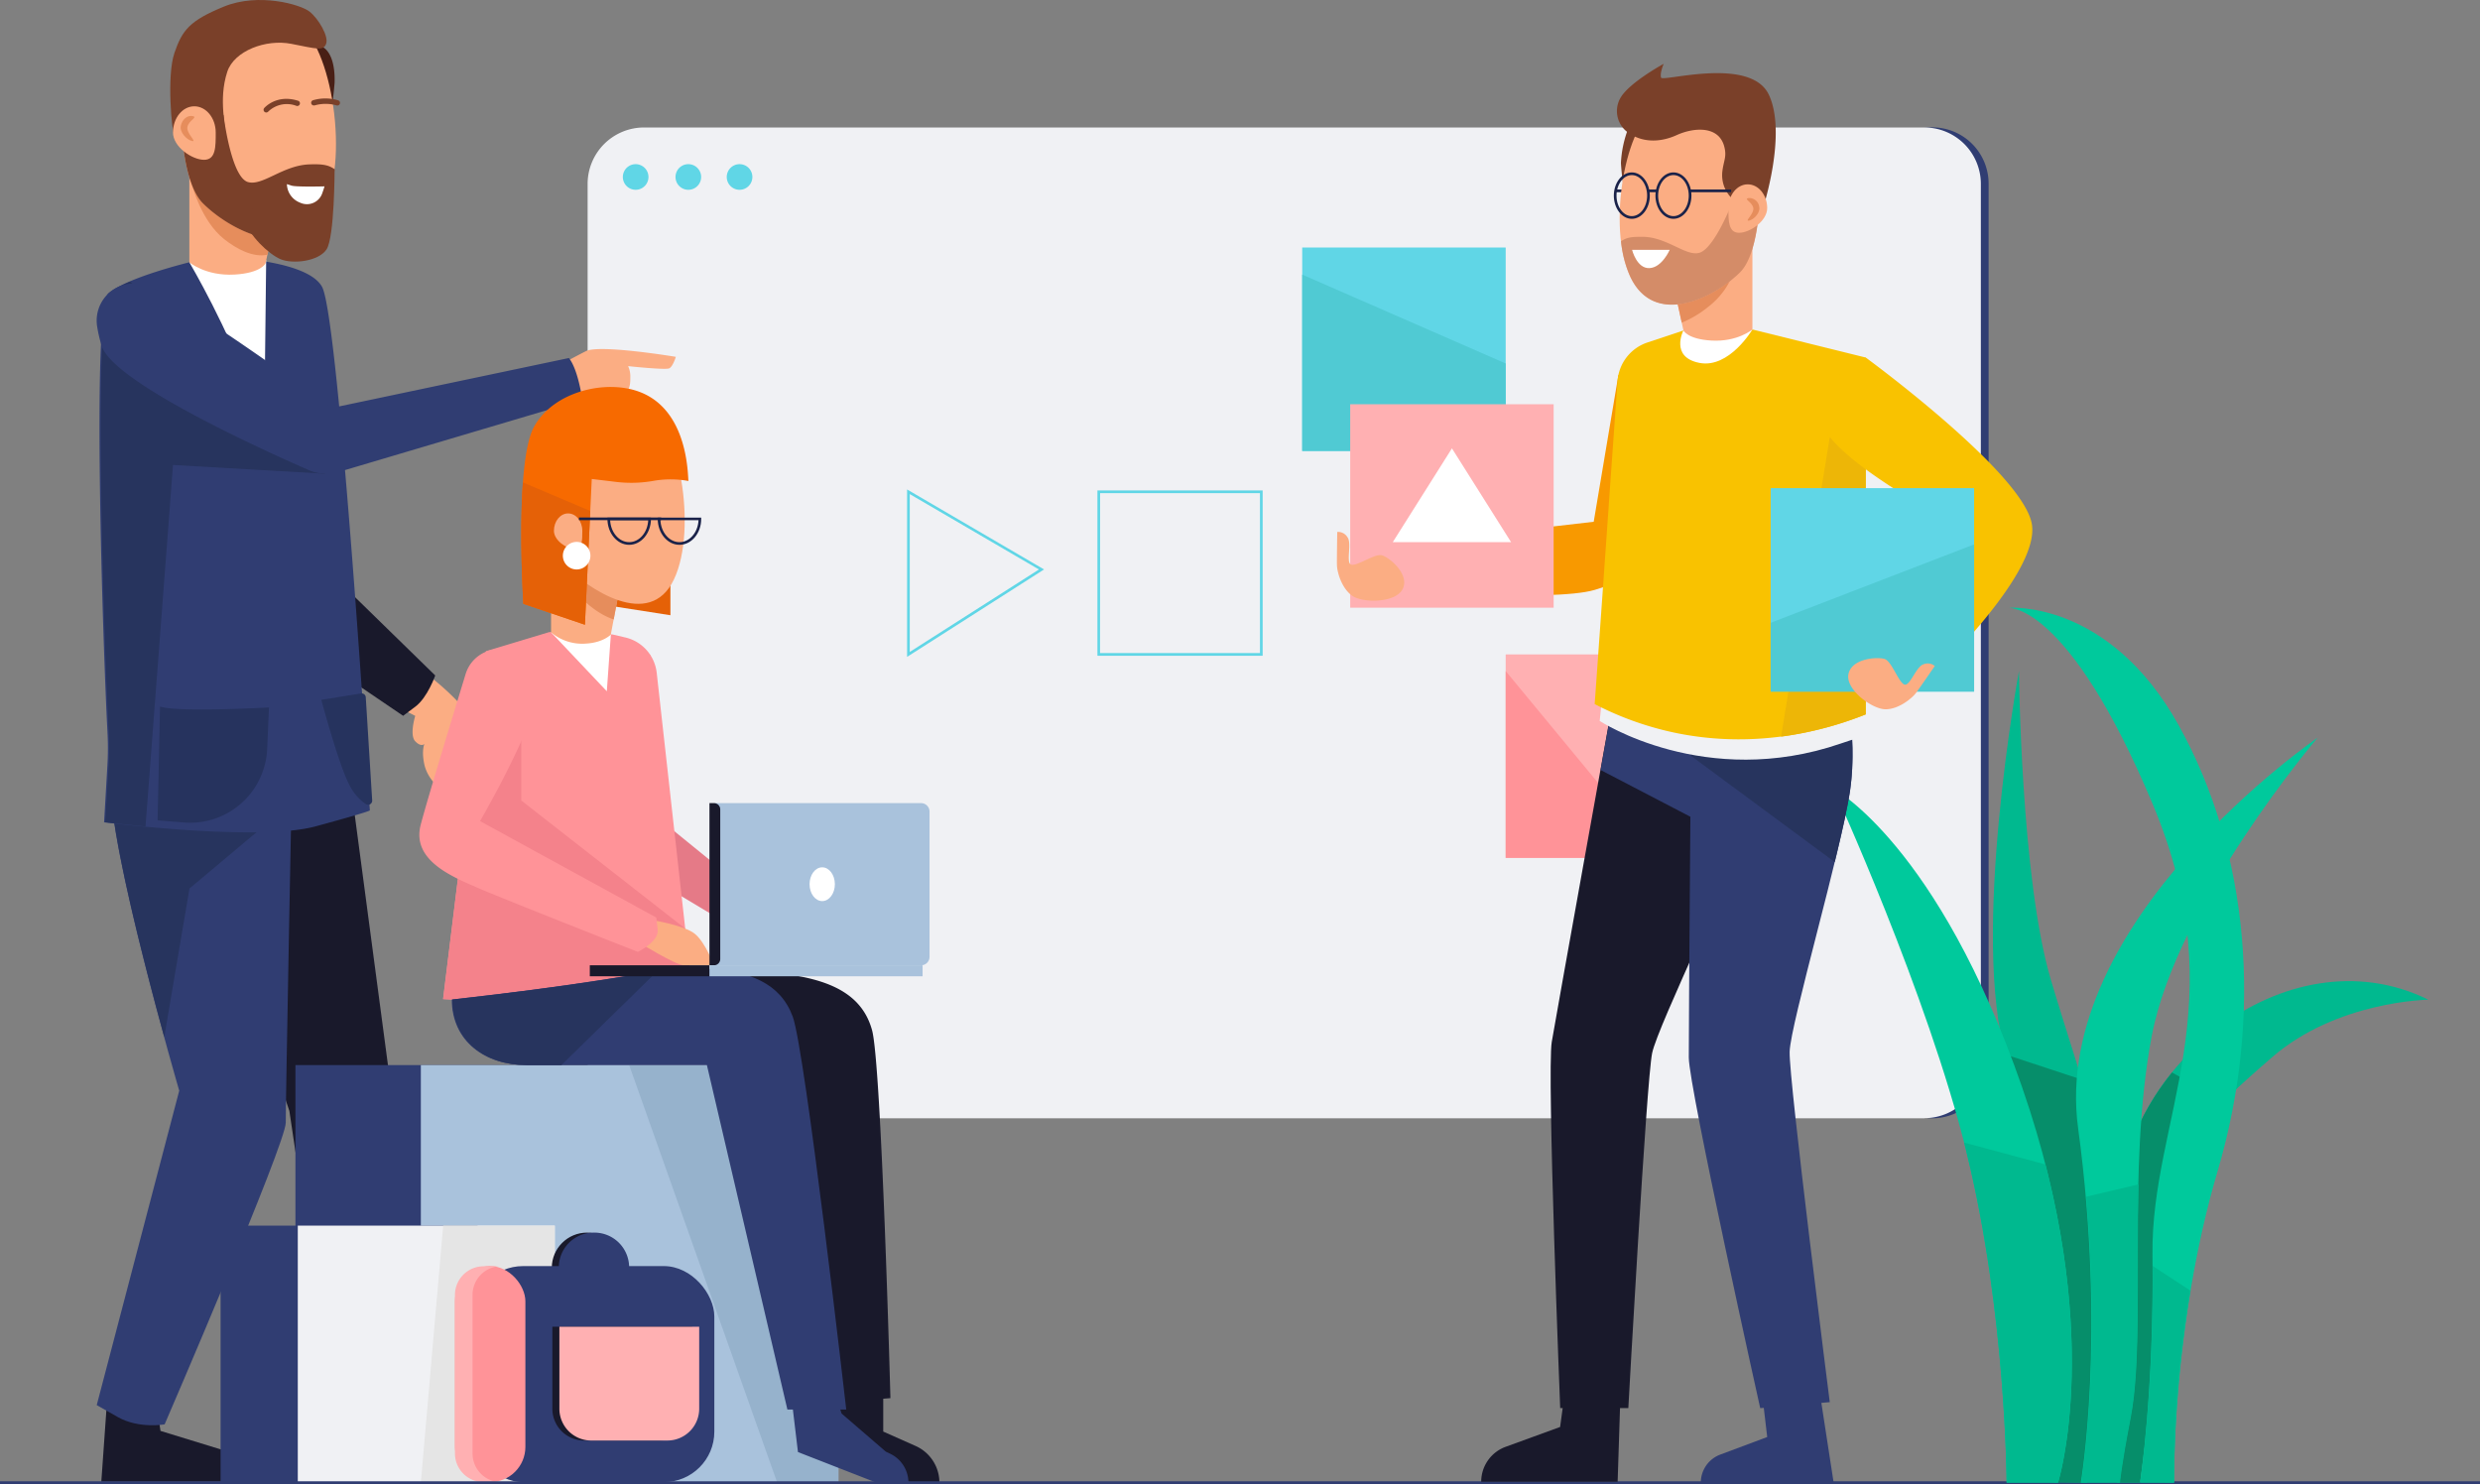 <svg xmlns="http://www.w3.org/2000/svg" xmlns:xlink="http://www.w3.org/1999/xlink" width="640" height="382.969" viewBox="0 0 640 382.969">
  <rect x="0" y="0" width="640" height="382.969" fill="#808080" stroke="none"/>
  <defs>
    <style>
      .cls-1 {
        fill: none;
      }

      .cls-2 {
        fill: #303d72;
      }

      .cls-3 {
        fill: #f0f1f4;
      }

      .cls-4 {
        fill: #60d6e6;
      }

      .cls-5 {
        fill: #fbad83;
      }

      .cls-6 {
        fill: #19192b;
      }

      .cls-7 {
        fill: #27345e;
      }

      .cls-8 {
        fill: #fff;
      }

      .cls-9 {
        fill: #e68d5c;
      }

      .cls-10 {
        fill: #491f15;
      }

      .cls-11 {
        fill: #7a4029;
      }

      .cls-12 {
        fill: #26335e;
      }

      .cls-13 {
        fill: #ffb0b2;
      }

      .cls-14 {
        fill: #e57a87;
      }

      .cls-15 {
        fill: #a9c2dc;
      }

      .cls-16 {
        fill: #96b2cc;
      }

      .cls-17 {
        fill: #e5e5e5;
      }

      .cls-18 {
        fill: #ff9398;
      }

      .cls-19 {
        fill: #f4828b;
      }

      .cls-20 {
        fill: #e56107;
      }

      .cls-21 {
        fill: #f76a00;
      }

      .cls-22 {
        fill: #1a2249;
      }

      .cls-23 {
        fill: #50cad3;
      }

      .cls-24 {
        fill: #00b98f;
      }

      .cls-25 {
        fill: #068e6a;
      }

      .cls-26 {
        fill: #00c99c;
      }

      .cls-27 {
        fill: #f89900;
      }

      .cls-28 {
        fill: #f9c200;
      }

      .cls-29 {
        fill: #edb607;
      }

      .cls-30 {
        clip-path: url(#clip-path);
      }

      .cls-31 {
        fill: #ccbcb7;
      }

      .cls-32 {
        fill: #d48c68;
      }
    </style>
    <clipPath id="clip-path">
      <path id="패스_16035" data-name="패스 16035" class="cls-1" d="M605.94,90.1h0a29.94,29.94,0,0,0,2.437,9.23c2.478,5.212,6.42,7.131,10.68,7.131h0c-4.26,0-8.194-1.919-10.673-7.131a29.779,29.779,0,0,1-2.437-9.23" transform="translate(-605.94 -90.1)"/>
    </clipPath>
  </defs>
  <g id="illust" transform="translate(0 0.05)">
    <g id="Layer_7" data-name="Layer 7" transform="translate(0 -0.05)">
      <path id="패스_15939" data-name="패스 15939" class="cls-2" d="M715.822,303.293h0a14.573,14.573,0,0,1-14.532-14.532V62.093a14.528,14.528,0,0,1,29.057,0V288.748A14.573,14.573,0,0,1,715.822,303.293Z" transform="translate(-217.157 -14.694)"/>
      <path id="패스_15940" data-name="패스 15940" class="cls-3" d="M564.675,303.307H234.192a14.574,14.574,0,0,1-14.532-14.5V62.107a14.574,14.574,0,0,1,14.532-14.5H564.675a14.574,14.574,0,0,1,14.532,14.5V288.769a14.574,14.574,0,0,1-14.532,14.5" transform="translate(-68.018 -14.708)"/>
      <path id="패스_15941" data-name="패스 15941" class="cls-4" d="M539.3,144.981H486.79V92.48H539.3Z" transform="translate(-150.736 -28.603)"/>
      <path id="패스_15942" data-name="패스 15942" class="cls-5" d="M156.312,252.19a64.767,64.767,0,0,1,8.975,8.194c3.107,3.776.117,18.384-2.534,20.71s-6.441-2.071-7.249-5.689,0-5.357,0-5.357-.828.918-2.368-.69,0-6.558,0-6.558l-4.646-2.4Z" transform="translate(-45.98 -78.057)"/>
      <path id="패스_15943" data-name="패스 15943" class="cls-6" d="M109.9,111.41l-8.063,61.848,36.381,35.525s-1.974,5.688-5.129,8.049l-3.155,2.361L83.65,187.755Z" transform="translate(-25.902 -34.464)"/>
      <path id="패스_15944" data-name="패스 15944" class="cls-5" d="M208.43,134.871s3.735-2.071,7.3-3.887,23.223,1.464,23.223,1.464-.752,2.485-1.691,2.962-10.624-.566-10.624-.566a6.315,6.315,0,0,1,.566,2.817c0,1.788,0,3.859-2.589,5.171s-11.232,0-11.232,0Z" transform="translate(-64.541 -40.356)"/>
      <path id="패스_15945" data-name="패스 15945" class="cls-6" d="M127.63,526.328v17.99h41.089a8.049,8.049,0,0,0-5.385-7.594l-18.059-6.351-2.112-7.773Z" transform="translate(-39.521 -161.791)"/>
      <path id="패스_15946" data-name="패스 15946" class="cls-6" d="M39.34,523.48l-1.47,20.71H76.378a8.111,8.111,0,0,0-5.716-7.746l-17.514-5.378-1.284-8.457Z" transform="translate(-11.727 -161.794)"/>
      <path id="패스_15947" data-name="패스 15947" class="cls-6" d="M109.287,279.68l12.274,92.437,5.619,78.838s-7.166,3.176-13.876,2.637l-6.7-.545L94.7,373.263l-30.03-88.5Z" transform="translate(-20.025 -86.57)"/>
      <path id="패스_15948" data-name="패스 15948" class="cls-2" d="M86.6,280.686s-1.691,86.832-1.657,92.237S53.681,450.8,53.681,450.8,47.047,452,41.607,448.917l-5.447-3.086,21.29-81.143s-18.639-63.9-17.625-79.859l1.015-15.988Z" transform="translate(-11.197 -83.213)"/>
      <path id="패스_15949" data-name="패스 15949" class="cls-7" d="M61.737,320.07l23.3-19.557L41.468,293.25c-.228,12.116,8.491,45.908,13.766,65.141Z" transform="translate(-12.839 -90.772)"/>
      <path id="패스_15950" data-name="패스 15950" class="cls-2" d="M60.378,97.5s-15.988,3.88-20.883,7.994c-4.411,3.714-1.332,92.976-.262,113a78.535,78.535,0,0,1,0,8.74l-.863,14.794s39.888,5.033,54.537,1.056,14.049-4.142,14.049-4.142S99.038,111.92,94.626,103.836c-3.645-6.655-23-7.456-23-7.456Z" transform="translate(-11.515 -29.81)"/>
      <path id="패스_15951" data-name="패스 15951" class="cls-8" d="M70.78,97.746s10.618,18.059,15.291,32.8c4.432,13.98,4.066,7.69,4.066,7.69l.469-41.055Z" transform="translate(-21.917 -30.058)"/>
      <path id="패스_15952" data-name="패스 15952" class="cls-5" d="M70.78,61.45V86.682s4.232,3.6,11.681,3.169c6.9-.4,7.98-2.9,7.98-2.9l2.851-13.068Z" transform="translate(-21.917 -18.994)"/>
      <path id="패스_15953" data-name="패스 15953" class="cls-9" d="M91.255,87.081c-3.728.822-8.015-1.491-11.211-4.025-5.9-4.687-8.284-13.986-8.284-13.986l19.5,5.868,2.32,1.277Z" transform="translate(-22.221 -21.354)"/>
      <path id="패스_15954" data-name="패스 15954" class="cls-10" d="M117.387,16.6s3.334,1.243,3.107,9.209a91.972,91.972,0,0,1-1.526,10.935l-8.7-22.222Z" transform="translate(-34.145 -4.462)"/>
      <path id="패스_15955" data-name="패스 15955" class="cls-5" d="M104.558,55.843c-6.9,14.5-23.962,5.923-31.28-1.381S66.976,19.255,69,13.974,87.928,4.412,96.847,7.823,111.441,41.394,104.558,55.843Z" transform="translate(-20.909 -2.01)"/>
      <path id="패스_15956" data-name="패스 15956" class="cls-11" d="M78.667,42.89s1.9,16.023,6.289,17.335c3.749,1.1,8.975-4.259,15.726-4.549,3.762-.159,5.115.2,6.648,1.236a33.093,33.093,0,0,1-2.692,10.2c-6.9,14.5-23.962,5.923-31.28-1.381-3.541-3.535-5.129-11.895-5.6-20.179Z" transform="translate(-20.982 -13.247)"/>
      <path id="패스_15957" data-name="패스 15957" class="cls-11" d="M74.523,35.337s2.112.207,2.975-1.049-1.615-8.339.884-15.878C80.17,13.1,88.275,9.967,94.9,11.265s8.284,1.892,8.975-.035S101.9,4.769,99.6,2.946,86.48-2.017,77.505,1.648,66.736,7.792,64.72,13.619s-.69,20.42,0,21.359S74.523,35.337,74.523,35.337Z" transform="translate(-19.709 0.05)"/>
      <path id="패스_15958" data-name="패스 15958" class="cls-5" d="M64.67,46.455c0,3.728,4.964,7.042,8.008,7.042s3.017-3.314,3.017-7.042S73.23,39.69,70.172,39.69,64.67,42.721,64.67,46.455Z" transform="translate(-20.025 -12.256)"/>
      <path id="패스_15959" data-name="패스 15959" class="cls-11" d="M114.61,63.16s0,17.542-2.071,20.71-8.85,3.852-11.922,2.527-8.049-6.089-9.292-10.107S109.5,66.5,109.5,66.5Z" transform="translate(-28.261 -19.524)"/>
      <path id="패스_15960" data-name="패스 15960" class="cls-9" d="M67.571,45.851c-.352,1.671,1.553,3.624,2.913,3.914s-1.567-2-1.208-3.666,2.761-2.465,1.381-2.761S67.923,44.153,67.571,45.851Z" transform="translate(-20.91 -13.371)"/>
      <path id="패스_15961" data-name="패스 15961" class="cls-12" d="M59.538,264.06l-.628,29.388,6.786.545a19.916,19.916,0,0,0,21.452-18.252q.03-.366.046-.732l.463-10.707S63.887,265.648,59.538,264.06Z" transform="translate(-18.242 -81.733)"/>
      <path id="패스_15962" data-name="패스 15962" class="cls-12" d="M130.389,259.176l-10.279,1.65s4.632,17.259,7.366,22.195a12.814,12.814,0,0,0,4.142,4.715,1.056,1.056,0,0,0,1.622-.953l-1.657-26.627a1.057,1.057,0,0,0-1.12-.988Z" transform="translate(-37.192 -80.217)"/>
      <path id="패스_15963" data-name="패스 15963" class="cls-11" d="M117.009,38.561a.689.689,0,0,1-.235-1.339,11.434,11.434,0,0,1,6.448,0,.69.69,0,0,1-.31,1.345c-.023-.006-.047-.012-.07-.02a10.179,10.179,0,0,0-5.606,0A.684.684,0,0,1,117.009,38.561Z" transform="translate(-36.017 -11.348)"/>
      <path id="패스_15964" data-name="패스 15964" class="cls-11" d="M99.213,40.423a.69.69,0,0,1-.518-1.139c.124-.152,3.224-3.638,8.74-1.885a.692.692,0,1,1-.421,1.319,6.9,6.9,0,0,0-7.276,1.47A.69.69,0,0,1,99.213,40.423Z" transform="translate(-30.51 -11.394)"/>
      <path id="패스_15965" data-name="패스 15965" class="cls-7" d="M38.805,244.745s4.218.532,10.41,1.111l7.09-93.307,39.35,2.264L45.26,105.24a22.554,22.554,0,0,0-5.295,2.968c-4.411,3.714-1.332,92.976-.269,113a78.533,78.533,0,0,1,0,8.74Z" transform="translate(-11.661 -32.554)"/>
      <path id="패스_15966" data-name="패스 15966" class="cls-2" d="M47.985,106.205A9.568,9.568,0,0,0,36.25,116.961a35.106,35.106,0,0,0,1.174,5.067c2.962,9.334,41.076,26.647,53.426,32.046a11.329,11.329,0,0,0,7.787.476l62.822-18.639s-1.036-7.732-3.452-10.749L96.91,138.03s-40.558-29.685-48.669-31.756Z" transform="translate(-11.19 -32.767)"/>
      <path id="패스_15967" data-name="패스 15967" class="cls-4" d="M452.876,225.953H410.24V183.29h42.636Zm-41.966-.69h41.276V183.98H410.93Z" transform="translate(-127.032 -56.722)"/>
      <path id="패스_15968" data-name="패스 15968" class="cls-4" d="M339.09,226.122v-43.2l35.346,20.641Zm.69-42v40.73l33.337-21.277Z" transform="translate(-105 -56.608)"/>
      <path id="패스_15969" data-name="패스 15969" class="cls-13" d="M615.351,297.091h-52.5v-52.5h52.5Z" transform="translate(-174.288 -75.704)"/>
      <path id="패스_15970" data-name="패스 15970" class="cls-14" d="M237.027,244.59l4.087,43.851L273.153,314.5s-1.9,3.452-3.8,4.66l-1.9,1.208-35.7-21.4-8.043-19.5Z" transform="translate(-69.272 -75.704)"/>
      <rect id="사각형_4409" data-name="사각형 4409" class="cls-2" width="107.756" height="107.756" transform="translate(76.242 274.868)"/>
      <rect id="사각형_4410" data-name="사각형 4410" class="cls-15" width="107.756" height="107.756" transform="translate(108.605 274.868)"/>
      <path id="패스_15971" data-name="패스 15971" class="cls-16" d="M235.2,398.11h53.992V505.866H273.4Z" transform="translate(-72.83 -123.242)"/>
      <rect id="사각형_4411" data-name="사각형 4411" class="cls-2" width="66.322" height="66.322" transform="translate(56.926 316.296)"/>
      <rect id="사각형_4412" data-name="사각형 4412" class="cls-3" width="66.322" height="66.322" transform="translate(76.849 316.296)"/>
      <path id="패스_15972" data-name="패스 15972" class="cls-17" d="M163.084,458.12h28.808v66.329H157.32Z" transform="translate(-48.715 -141.824)"/>
      <path id="패스_15973" data-name="패스 15973" class="cls-6" d="M199.685,363.627h0A19.329,19.329,0,0,0,217.218,384.6h0l46.474,4.142,12.122,85.776,15.781-1.284s-2.3-86.024-4.736-94.943-10.127-12.647-20.959-14.3S199.685,363.627,199.685,363.627Z" transform="translate(-61.809 -112.417)"/>
      <path id="패스_15974" data-name="패스 15974" class="cls-18" d="M193.054,236.23l-16.389,4.943-11.046,89.78,64.893,3.251-9.755-87.467a10.562,10.562,0,0,0-8.1-9.113l-3.314-.773Z" transform="translate(-51.285 -73.115)"/>
      <path id="패스_15975" data-name="패스 15975" class="cls-19" d="M228.181,322.878l-42.367-33.1V268.81l-12.557,10.4-7.587,61.834,64.9,3.252Z" transform="translate(-51.3 -83.204)"/>
      <path id="패스_15976" data-name="패스 15976" class="cls-6" d="M324.544,520.54v9.665l8.339,3.707a10.356,10.356,0,0,1,6.158,9.472h-7.3l-18.122-5.24L312,519.27Z" transform="translate(-96.612 -160.76)"/>
      <path id="패스_15977" data-name="패스 15977" class="cls-2" d="M168.89,369.97h0c0,10.68,8.505,16.92,19.178,16.92h46.654l20.773,88.889h15.188s-10.59-92.672-13.807-101.391-11.218-11.736-22.153-12.378C221.432,361.209,221.488,364.033,168.89,369.97Z" transform="translate(-52.297 -112.022)"/>
      <path id="패스_15978" data-name="패스 15978" class="cls-7" d="M169.09,370.318c0,10.68,8.5,16.92,19.178,16.92h8.975L221.984,363C214.121,364.146,201.778,366.638,169.09,370.318Z" transform="translate(-52.359 -112.37)"/>
      <path id="패스_15979" data-name="패스 15979" class="cls-2" d="M295.59,520.11l1.864,15.643,20.227,7.891h8.284a8.284,8.284,0,0,0-4.743-7.476l-1.1-.525-11.411-9.837-1.553-4.832Z" transform="translate(-91.53 -161.02)"/>
      <path id="패스_15980" data-name="패스 15980" class="cls-5" d="M241.6,343.73s8.836,1.381,11.625,3.624,4.984,8.16,4.984,8.16H250.4c-1.988,0-11.563-5.889-11.563-5.889Z" transform="translate(-73.958 -106.403)"/>
      <path id="패스_15981" data-name="패스 15981" class="cls-18" d="M182.87,244.46a9.071,9.071,0,0,0-14.166,4.577c-3.783,12.364-9.969,32.7-11.591,38.894-2.382,9.1,7.911,13.324,14.615,16.244s41.421,16.568,41.421,16.568,5.481-2.63,5.122-5.744l-.359-3.113-45.487-24.9s14.5-24.894,15.036-34.234C187.674,249.293,185.583,246.552,182.87,244.46Z" transform="translate(-48.542 -75.091)"/>
      <path id="패스_15982" data-name="패스 15982" class="cls-15" d="M267.25,342.029h53.205a2.182,2.182,0,0,0,2.181-2.181h0V302.368a2.188,2.188,0,0,0-2.181-2.188H267.25Z" transform="translate(-82.755 -92.918)"/>
      <path id="패스_15983" data-name="패스 15983" class="cls-6" d="M265.21,342.029h1.167a1.616,1.616,0,0,0,1.615-1.615V301.8a1.622,1.622,0,0,0-1.615-1.622H265.21Z" transform="translate(-82.123 -92.918)"/>
      <ellipse id="타원_438" data-name="타원 438" class="cls-8" cx="3.265" cy="4.356" rx="3.265" ry="4.356" transform="translate(208.92 223.831)"/>
      <rect id="사각형_4413" data-name="사각형 4413" class="cls-6" width="30.872" height="2.837" transform="translate(152.208 249.111)"/>
      <rect id="사각형_4414" data-name="사각형 4414" class="cls-15" width="55" height="2.837" transform="translate(183.087 249.111)"/>
      <path id="패스_15984" data-name="패스 15984" class="cls-8" d="M206,236.34l14.387,15.2,1.042-14.615Z" transform="translate(-63.789 -73.149)"/>
      <path id="패스_15985" data-name="패스 15985" class="cls-20" d="M223.34,213.826l18.826,2.941V187.4Z" transform="translate(-69.158 -57.995)"/>
      <path id="패스_15986" data-name="패스 15986" class="cls-5" d="M206,203.06v22.975a12.475,12.475,0,0,0,9.2,2.886c4.308-.29,6.213-2.3,6.213-2.3l2.306-12.254Z" transform="translate(-63.789 -62.844)"/>
      <path id="패스_15987" data-name="패스 15987" class="cls-9" d="M206,206.967a8.824,8.824,0,0,0,.573,1.174c3.031,5.046,9.154,12.475,15.595,14.566l1.567-8.339L206,203.06Z" transform="translate(-63.789 -62.844)"/>
      <path id="패스_15988" data-name="패스 15988" class="cls-5" d="M236.749,196.424c-6.275,13.2-22.091,2.575-28.746-4.08s-5.523-29.264-3.666-34.082,17.259-8.726,25.384-5.619S243.01,183.224,236.749,196.424Z" transform="translate(-62.83 -46.888)"/>
      <path id="패스_15989" data-name="패스 15989" class="cls-21" d="M211.289,205.969l-15.878-5.392s-2.333-36.588,2.761-45.729,18.529-12.24,27.207-8.975c12.626,4.756,12.426,21.525,12.626,23a25.538,25.538,0,0,0-8.864-.062,32.655,32.655,0,0,1-9.872.29l-6.213-.746Z" transform="translate(-60.344 -44.745)"/>
      <path id="패스_15990" data-name="패스 15990" class="cls-20" d="M211.285,217.013l1.381-29.36-17.383-7.373c-1,13.807.117,31.342.117,31.342Z" transform="translate(-60.341 -55.79)"/>
      <path id="패스_15991" data-name="패스 15991" class="cls-5" d="M207.07,196.367c0,2.478,3.293,4.681,5.316,4.681s2.009-2.2,2.009-4.681-1.643-4.487-3.666-4.487S207.07,193.889,207.07,196.367Z" transform="translate(-64.12 -59.382)"/>
      <path id="패스_15992" data-name="패스 15992" class="cls-8" d="M217.521,206.085a3.555,3.555,0,1,1-3.555-3.555h0A3.556,3.556,0,0,1,217.521,206.085Z" transform="translate(-65.154 -62.68)"/>
      <path id="패스_15993" data-name="패스 15993" class="cls-22" d="M251.483,200.468c-3.093,0-5.613-3-5.613-6.683v-.345h11.218v.345C257.1,197.472,254.582,200.468,251.483,200.468Zm-4.915-6.365c.138,3.155,2.292,5.675,4.915,5.675s4.777-2.52,4.915-5.675Z" transform="translate(-76.134 -59.865)"/>
      <path id="패스_15994" data-name="패스 15994" class="cls-22" d="M232.683,200.468c-3.093,0-5.613-3-5.613-6.683v-.345H238.3v.345C238.3,197.472,235.775,200.468,232.683,200.468Zm-4.915-6.365c.138,3.155,2.292,5.675,4.915,5.675s4.777-2.52,4.915-5.675Z" transform="translate(-70.313 -59.865)"/>
      <rect id="사각형_4415" data-name="사각형 4415" class="cls-22" width="21.221" height="0.69" transform="translate(149.405 133.547)"/>
      <rect id="사각형_4416" data-name="사각형 4416" class="cls-6" width="18.177" height="55.745" rx="9.088" transform="translate(142.398 318.098)"/>
      <path id="패스_15995" data-name="패스 15995" class="cls-2" d="M217.875,460.73h.193a8.974,8.974,0,0,1,8.975,8.975h0v37.762a8.974,8.974,0,0,1-8.975,8.975h-.193a8.974,8.974,0,0,1-8.975-8.975V469.7A8.974,8.974,0,0,1,217.875,460.73Z" transform="translate(-64.686 -142.633)"/>
      <rect id="사각형_4417" data-name="사각형 4417" class="cls-2" width="62.394" height="55.745" rx="13.02" transform="translate(121.95 326.741)"/>
      <rect id="사각형_4418" data-name="사각형 4418" class="cls-18" width="18.177" height="55.745" rx="9.088" transform="translate(117.407 326.741)"/>
      <path id="패스_15996" data-name="패스 15996" class="cls-13" d="M174.612,521.624V480.693a7.393,7.393,0,0,1,6.814-7.373h-3.963a7.4,7.4,0,0,0-7.394,7.373v40.951a7.4,7.4,0,0,0,7.394,7.373h3.963A7.393,7.393,0,0,1,174.612,521.624Z" transform="translate(-52.663 -146.531)"/>
      <path id="패스_15997" data-name="패스 15997" class="cls-6" d="M234.342,525.284H214.688a8.2,8.2,0,0,1-8.208-8.194V495.91h36.071v21.173a8.2,8.2,0,0,1-8.2,8.2Z" transform="translate(-63.937 -153.526)"/>
      <path id="패스_15998" data-name="패스 15998" class="cls-13" d="M236.959,525.284h-19.64a8.208,8.208,0,0,1-8.208-8.2V495.91h36.078v21.173a8.208,8.208,0,0,1-8.215,8.2Z" transform="translate(-64.752 -153.526)"/>
      <rect id="사각형_4419" data-name="사각형 4419" class="cls-2" width="640" height="0.69" transform="translate(0 382.279)"/>
      <path id="패스_15999" data-name="패스 15999" class="cls-4" d="M239.444,64.627a3.307,3.307,0,1,1-3.307-3.307h0A3.314,3.314,0,0,1,239.444,64.627Z" transform="translate(-72.097 -18.954)"/>
      <path id="패스_16000" data-name="패스 16000" class="cls-18" d="M562.85,250.81l39.833,48.207H562.85Z" transform="translate(-174.288 -77.63)"/>
      <path id="패스_16001" data-name="패스 16001" class="cls-4" d="M259.134,64.627a3.307,3.307,0,1,1-3.307-3.307,3.307,3.307,0,0,1,3.307,3.307Z" transform="translate(-78.194 -18.954)"/>
      <path id="패스_16002" data-name="패스 16002" class="cls-4" d="M278.284,64.627a3.307,3.307,0,1,1-3.307-3.307h.007A3.307,3.307,0,0,1,278.284,64.627Z" transform="translate(-84.123 -18.954)"/>
      <path id="패스_16003" data-name="패스 16003" class="cls-8" d="M708.332,213.626A15.236,15.236,0,1,1,693.1,198.39h0A15.236,15.236,0,0,1,708.332,213.626Z" transform="translate(-209.901 -61.398)"/>
      <path id="패스_16004" data-name="패스 16004" class="cls-23" d="M486.79,102.6,539.3,125.54v22.574H486.79Z" transform="translate(-150.736 -31.736)"/>
      <path id="패스_16005" data-name="패스 16005" class="cls-24" d="M791.434,496.147s.863-26.986,0-66.75,43.582-75.993,80.308-57.879c0,0-23.575.29-40.351,14.863s-26.3,23.14-27.662,48.1-6.386,61.662-6.386,61.662Z" transform="translate(-245.066 -113.523)"/>
      <path id="패스_16006" data-name="패스 16006" class="cls-24" d="M760.873,460.181s-2.906-78.92-12.378-109.689,3.217-99.672,3.217-99.672.456,53.233,8.16,79.431,20.9,60.06,18.384,90.746-9.03,39.26-9.03,39.26Z" transform="translate(-230.686 -77.633)"/>
      <path id="패스_16007" data-name="패스 16007" class="cls-25" d="M768.654,400.392,749,393.91c.083.3.166.6.262.891,9.472,30.769,12.378,109.689,12.378,109.689l8.353.076s6.517-8.588,9.03-39.26C780.8,443.988,774.964,421.144,768.654,400.392Z" transform="translate(-231.93 -121.941)"/>
      <path id="패스_16008" data-name="패스 16008" class="cls-26" d="M743.356,473.879s12.475-39.35-9.271-102.054S685.45,294.81,685.45,294.81s24.245,52.839,34.386,94.149S730.1,473.872,730.1,473.872Z" transform="translate(-212.252 -91.255)"/>
      <path id="패스_16009" data-name="패스 16009" class="cls-25" d="M805.583,400.86c-8.912,11.011-14.442,24.853-14.138,39.108.856,39.764,0,66.75,0,66.75h5.9s5.012-36.7,6.372-61.662c.98-17.949,6.172-27.407,15.236-36.719Z" transform="translate(-245.07 -124.094)"/>
      <path id="패스_16010" data-name="패스 16010" class="cls-26" d="M777.29,467.974s6.579-37.859-.69-91.443S838.4,275.74,838.4,275.74s-36.236,42.5-42.8,76.967-1.332,77.077-5.523,98.485c-2.561,13.193-2.761,16.762-2.761,16.762Z" transform="translate(-240.31 -85.35)"/>
      <path id="패스_16011" data-name="패스 16011" class="cls-26" d="M784.759,452.919s3.652-23.672,3.2-58.748,21.829-64.458.034-116.413-37.217-50.6-37.217-50.6,25.847-2.264,43.982,30.375,21.9,74.675,10.017,114.977-11.239,80.412-11.239,80.412Z" transform="translate(-232.481 -70.295)"/>
      <path id="패스_16012" data-name="패스 16012" class="cls-24" d="M758.458,514.834s9.865-31.128-3.245-82.11L734.22,427.07c.248.953.49,1.905.69,2.844,10.148,41.31,10.266,84.913,10.266,84.913Z" transform="translate(-227.353 -132.21)"/>
      <path id="패스_16013" data-name="패스 16013" class="cls-24" d="M779.277,445.89C783.15,489.941,778,519.667,778,519.667h10.017s.221-3.569,2.761-16.762c2.685-13.848,1.443-36.588,2.009-60.226Z" transform="translate(-240.91 -137.043)"/>
      <path id="패스_16014" data-name="패스 16014" class="cls-24" d="M803.264,473.2c.228,33.509-3.224,55.918-3.224,55.918h8.753a304.444,304.444,0,0,1,4.225-49.546Z" transform="translate(-247.735 -146.494)"/>
      <path id="패스_16015" data-name="패스 16015" class="cls-6" d="M589.6,522.008l-.69,21.4H553.7a9.589,9.589,0,0,1,6.31-9.009l14.055-5.122,1.243-9.168Z" transform="translate(-171.455 -161.02)"/>
      <path id="패스_16016" data-name="패스 16016" class="cls-2" d="M666.448,520.11l3.624,23.534H635.79a7.725,7.725,0,0,1,5.012-7.235l12.129-4.536L651.9,523.12Z" transform="translate(-196.874 -161.02)"/>
      <path id="패스_16017" data-name="패스 16017" class="cls-6" d="M595.179,263.449s-13.931,77.319-15.229,85.023,2.174,94.508,2.174,94.508h17.583s4.667-84.478,6.144-91.616,22.091-49.277,26.792-63.76,3.272-30.444,3.272-30.444Z" transform="translate(-179.493 -79.596)"/>
      <path id="패스_16018" data-name="패스 16018" class="cls-2" d="M632.868,296.908V259.16l-31.859,4.908s-.407,2.244-2.678,14.863Z" transform="translate(-185.275 -80.216)"/>
      <path id="패스_16019" data-name="패스 16019" class="cls-2" d="M631.9,264.3s-.628,78.575-.6,86.376,18.432,90.491,18.432,90.491l17.949-1.553s-10.576-83.18-10.355-90.435,13.406-52.308,15.6-67.385-1.933-30.555-1.933-30.555Z" transform="translate(-195.484 -77.763)"/>
      <path id="패스_16020" data-name="패스 16020" class="cls-7" d="M632.07,275.118,669.2,302.559c1.836-7.532,3.334-14.194,3.956-18.46,1.381-9.665.2-19.551-.835-25.35l-40.247,15.761C632.077,274.711,632.07,274.911,632.07,275.118Z" transform="translate(-195.722 -80.089)"/>
      <path id="패스_16021" data-name="패스 16021" class="cls-3" d="M598.69,259.61l-.69,6.807s27.269,17.873,62.3,5.792l5.178-1.726-1.118-9.147Z" transform="translate(-185.173 -80.355)"/>
      <path id="패스_16022" data-name="패스 16022" class="cls-27" d="M576.859,140.07l-6.379,37.921-56.36,6.524,2.071,11.1s43.72,3.2,54.537-.041,17.873-7.69,20.324-27.324S576.859,140.07,576.859,140.07Z" transform="translate(-159.199 -43.339)"/>
      <path id="패스_16023" data-name="패스 16023" class="cls-28" d="M636.823,123.12l29.25,7.242v92.085c-8.864,3.535-27.5,9.43-49.705,4.646a81.1,81.1,0,0,1-20.248-7.3c2.071-28.746,3.88-55.09,5.909-83.449a11.3,11.3,0,0,1,7.677-9.858l9.32-3.113Z" transform="translate(-184.59 -38.09)"/>
      <path id="패스_16024" data-name="패스 16024" class="cls-8" d="M646.725,123.12s-5.958,10.114-13.662,8.622-4.142-8.381-4.142-8.381Z" transform="translate(-194.493 -38.09)"/>
      <path id="패스_16025" data-name="패스 16025" class="cls-29" d="M665.8,240.664a90.881,90.881,0,0,0,21.85-5.751V164.5l-9.285-1.118Z" transform="translate(-206.167 -50.557)"/>
      <path id="패스_16026" data-name="패스 16026" class="cls-28" d="M692.122,133.61s39.867,29.167,42.8,42.629-29.305,43.147-29.305,43.147a7.52,7.52,0,0,1-7.594-5.868l22.091-34.255s-35.9-18.039-39.35-28.739S692.122,133.61,692.122,133.61Z" transform="translate(-210.64 -41.339)"/>
      <rect id="사각형_4420" data-name="사각형 4420" class="cls-13" width="52.501" height="52.501" transform="translate(348.439 104.325)"/>
      <path id="패스_16027" data-name="패스 16027" class="cls-4" d="M714.411,234.938h-52.5V182.43h52.5Z" transform="translate(-204.962 -56.456)"/>
      <path id="패스_16028" data-name="패스 16028" class="cls-23" d="M661.91,223.694l52.5-20.234v37.99h-52.5Z" transform="translate(-204.962 -62.968)"/>
      <path id="패스_16029" data-name="패스 16029" class="cls-5" d="M706.933,256.418s-3.024,2.761-6.42,2.761-10.445-5.095-9.547-9.154,7.642-4.439,9.4-3.8,3.521,5.951,4.984,6.551,3-4.556,4.936-5.191a2.844,2.844,0,0,1,2.948.428s-4.059,5.9-4.784,6.862A8.466,8.466,0,0,1,706.933,256.418Z" transform="translate(-213.935 -76.134)"/>
      <path id="패스_16030" data-name="패스 16030" class="cls-5" d="M500.071,209.29s.856,4.011,3.631,5.978,11.467,1.905,13.117-1.905-3.645-8.049-5.447-8.54-6.317,2.8-7.863,2.437.193-5.454-1.015-7.083a2.838,2.838,0,0,0-2.644-1.381s-.117,7.159-.083,8.36A8.572,8.572,0,0,0,500.071,209.29Z" transform="translate(-154.752 -61.522)"/>
      <path id="패스_16031" data-name="패스 16031" class="cls-5" d="M645.939,90.07v22.816s-3.831,3.252-10.569,2.858c-6.213-.359-7.228-2.616-7.228-2.616L625.56,101.3,645.939,90.07" transform="translate(-193.706 -27.856)"/>
      <path id="패스_16032" data-name="패스 16032" class="cls-9" d="M627.707,114.477a27.174,27.174,0,0,0,6.9-4.142,19.968,19.968,0,0,0,6.724-9.465l-13.669,2.6-2.106,1.16,2.147,9.837" transform="translate(-193.706 -31.201)"/>
      <rect id="사각형_4421" data-name="사각형 4421" class="cls-22" width="11.577" height="0.69" transform="translate(416.818 48.911)"/>
      <path id="패스_16033" data-name="패스 16033" class="cls-11" d="M607.9,47.185A28.65,28.65,0,0,0,605.93,56.3a65.213,65.213,0,0,0,1.381,9.893l7.877-20.11Z" transform="translate(-187.628 -14.235)"/>
      <path id="패스_16034" data-name="패스 16034" class="cls-5" d="M608.228,83.474c6.213,13.117,21.691,5.364,28.3-1.243s5.709-31.859,3.873-36.644-17.128-8.691-25.2-5.578S601.994,70.385,608.228,83.5" transform="translate(-187.482 -12.01)"/>
      <g id="그룹_10164" data-name="그룹 10164" transform="translate(418.309 62.234)">
        <g id="그룹_10163" data-name="그룹 10163" class="cls-30">
          <g id="그룹_10162" data-name="그룹 10162" transform="translate(-0.007)">
            <rect id="사각형_4422" data-name="사각형 4422" class="cls-31" width="13.117" height="16.361"/>
          </g>
        </g>
      </g>
      <path id="패스_16036" data-name="패스 16036" class="cls-32" d="M641.758,75.21h-6.973s-4.632,12.122-8.588,13.282a3.563,3.563,0,0,1-.98.131c-3.3,0-7.7-4.011-13.255-4.246h-1.381c-2.375,0-3.452.352-4.612,1.146a29.781,29.781,0,0,0,2.437,9.23c2.478,5.212,6.413,7.124,10.673,7.131,6.455,0,13.648-4.4,17.631-8.374,3.2-3.2,4.646-10.763,5.067-18.267" transform="translate(-187.64 -23.255)"/>
      <path id="패스_16037" data-name="패스 16037" class="cls-11" d="M639.205,60.892a8.387,8.387,0,0,1-7.582-9.122c.008-.091.019-.182.03-.273.359-2.837,1.194-3.749.456-6.441-1.47-5.357-7.9-4.832-12.24-2.858s-9.071,2-12.8-.828a6.807,6.807,0,0,1-1.6-8.975c2.423-3.907,11.045-8.595,11.045-8.595s-1.042,2.347-.69,3.562S639,21.715,643.686,31.87,642.1,61.162,642.1,61.162Z" transform="translate(-187.166 -7.336)"/>
      <path id="패스_16038" data-name="패스 16038" class="cls-5" d="M656.12,74.983c0,3.376-4.494,6.379-7.249,6.379s-2.761-3-2.761-6.379,2.237-6.123,4.991-6.123S656.12,71.6,656.12,74.983Z" transform="translate(-200.07 -21.289)"/>
      <path id="패스_16039" data-name="패스 16039" class="cls-9" d="M656.2,76.256c.318,1.512-1.381,3.279-2.644,3.541s1.422-1.8,1.1-3.314-2.506-2.23-1.27-2.492A2.584,2.584,0,0,1,656.2,76.256Z" transform="translate(-202.205 -22.865)"/>
      <path id="패스_16040" data-name="패스 16040" class="cls-22" d="M607.919,76.378c-2.554,0-4.639-2.685-4.639-5.985s2.071-5.992,4.639-5.992,4.646,2.685,4.646,5.992S610.48,76.378,607.919,76.378Zm0-11.287c-2.175,0-3.949,2.382-3.949,5.3s1.774,5.295,3.949,5.295,3.956-2.375,3.956-5.295S610.1,65.09,607.919,65.09Z" transform="translate(-186.807 -19.908)"/>
      <path id="패스_16041" data-name="패스 16041" class="cls-22" d="M623.479,76.378c-2.554,0-4.639-2.685-4.639-5.985s2.071-5.992,4.639-5.992,4.646,2.685,4.646,5.992S626.04,76.378,623.479,76.378Zm0-11.287c-2.175,0-3.949,2.382-3.949,5.3s1.774,5.295,3.949,5.295,3.956-2.375,3.956-5.295S625.661,65.09,623.479,65.09Z" transform="translate(-191.626 -19.908)"/>
      <rect id="사각형_4423" data-name="사각형 4423" class="cls-22" width="10.693" height="0.69" transform="translate(436.051 48.911)"/>
      <rect id="사각형_4424" data-name="사각형 4424" class="cls-22" width="2.147" height="0.69" transform="translate(425.413 48.911)"/>
      <path id="패스_16042" data-name="패스 16042" class="cls-8" d="M610.1,93.34h9.706s-1.967,4.591-5.24,4.722S610.1,93.34,610.1,93.34Z" transform="translate(-188.919 -28.869)"/>
      <path id="패스_16043" data-name="패스 16043" class="cls-8" d="M116.956,69.36s-7.283.193-8.5-.193l-1.208-.387a5.276,5.276,0,0,0,3.4,4.784,4.175,4.175,0,0,0,5.675-2.292C116.777,70.016,116.956,69.36,116.956,69.36Z" transform="translate(-33.21 -21.264)"/>
      <path id="패스_16044" data-name="패스 16044" class="cls-8" d="M551.181,191.77H520.64l15.271-24.21Z" transform="translate(-161.218 -51.851)"/>
    </g>
  </g>
</svg>
